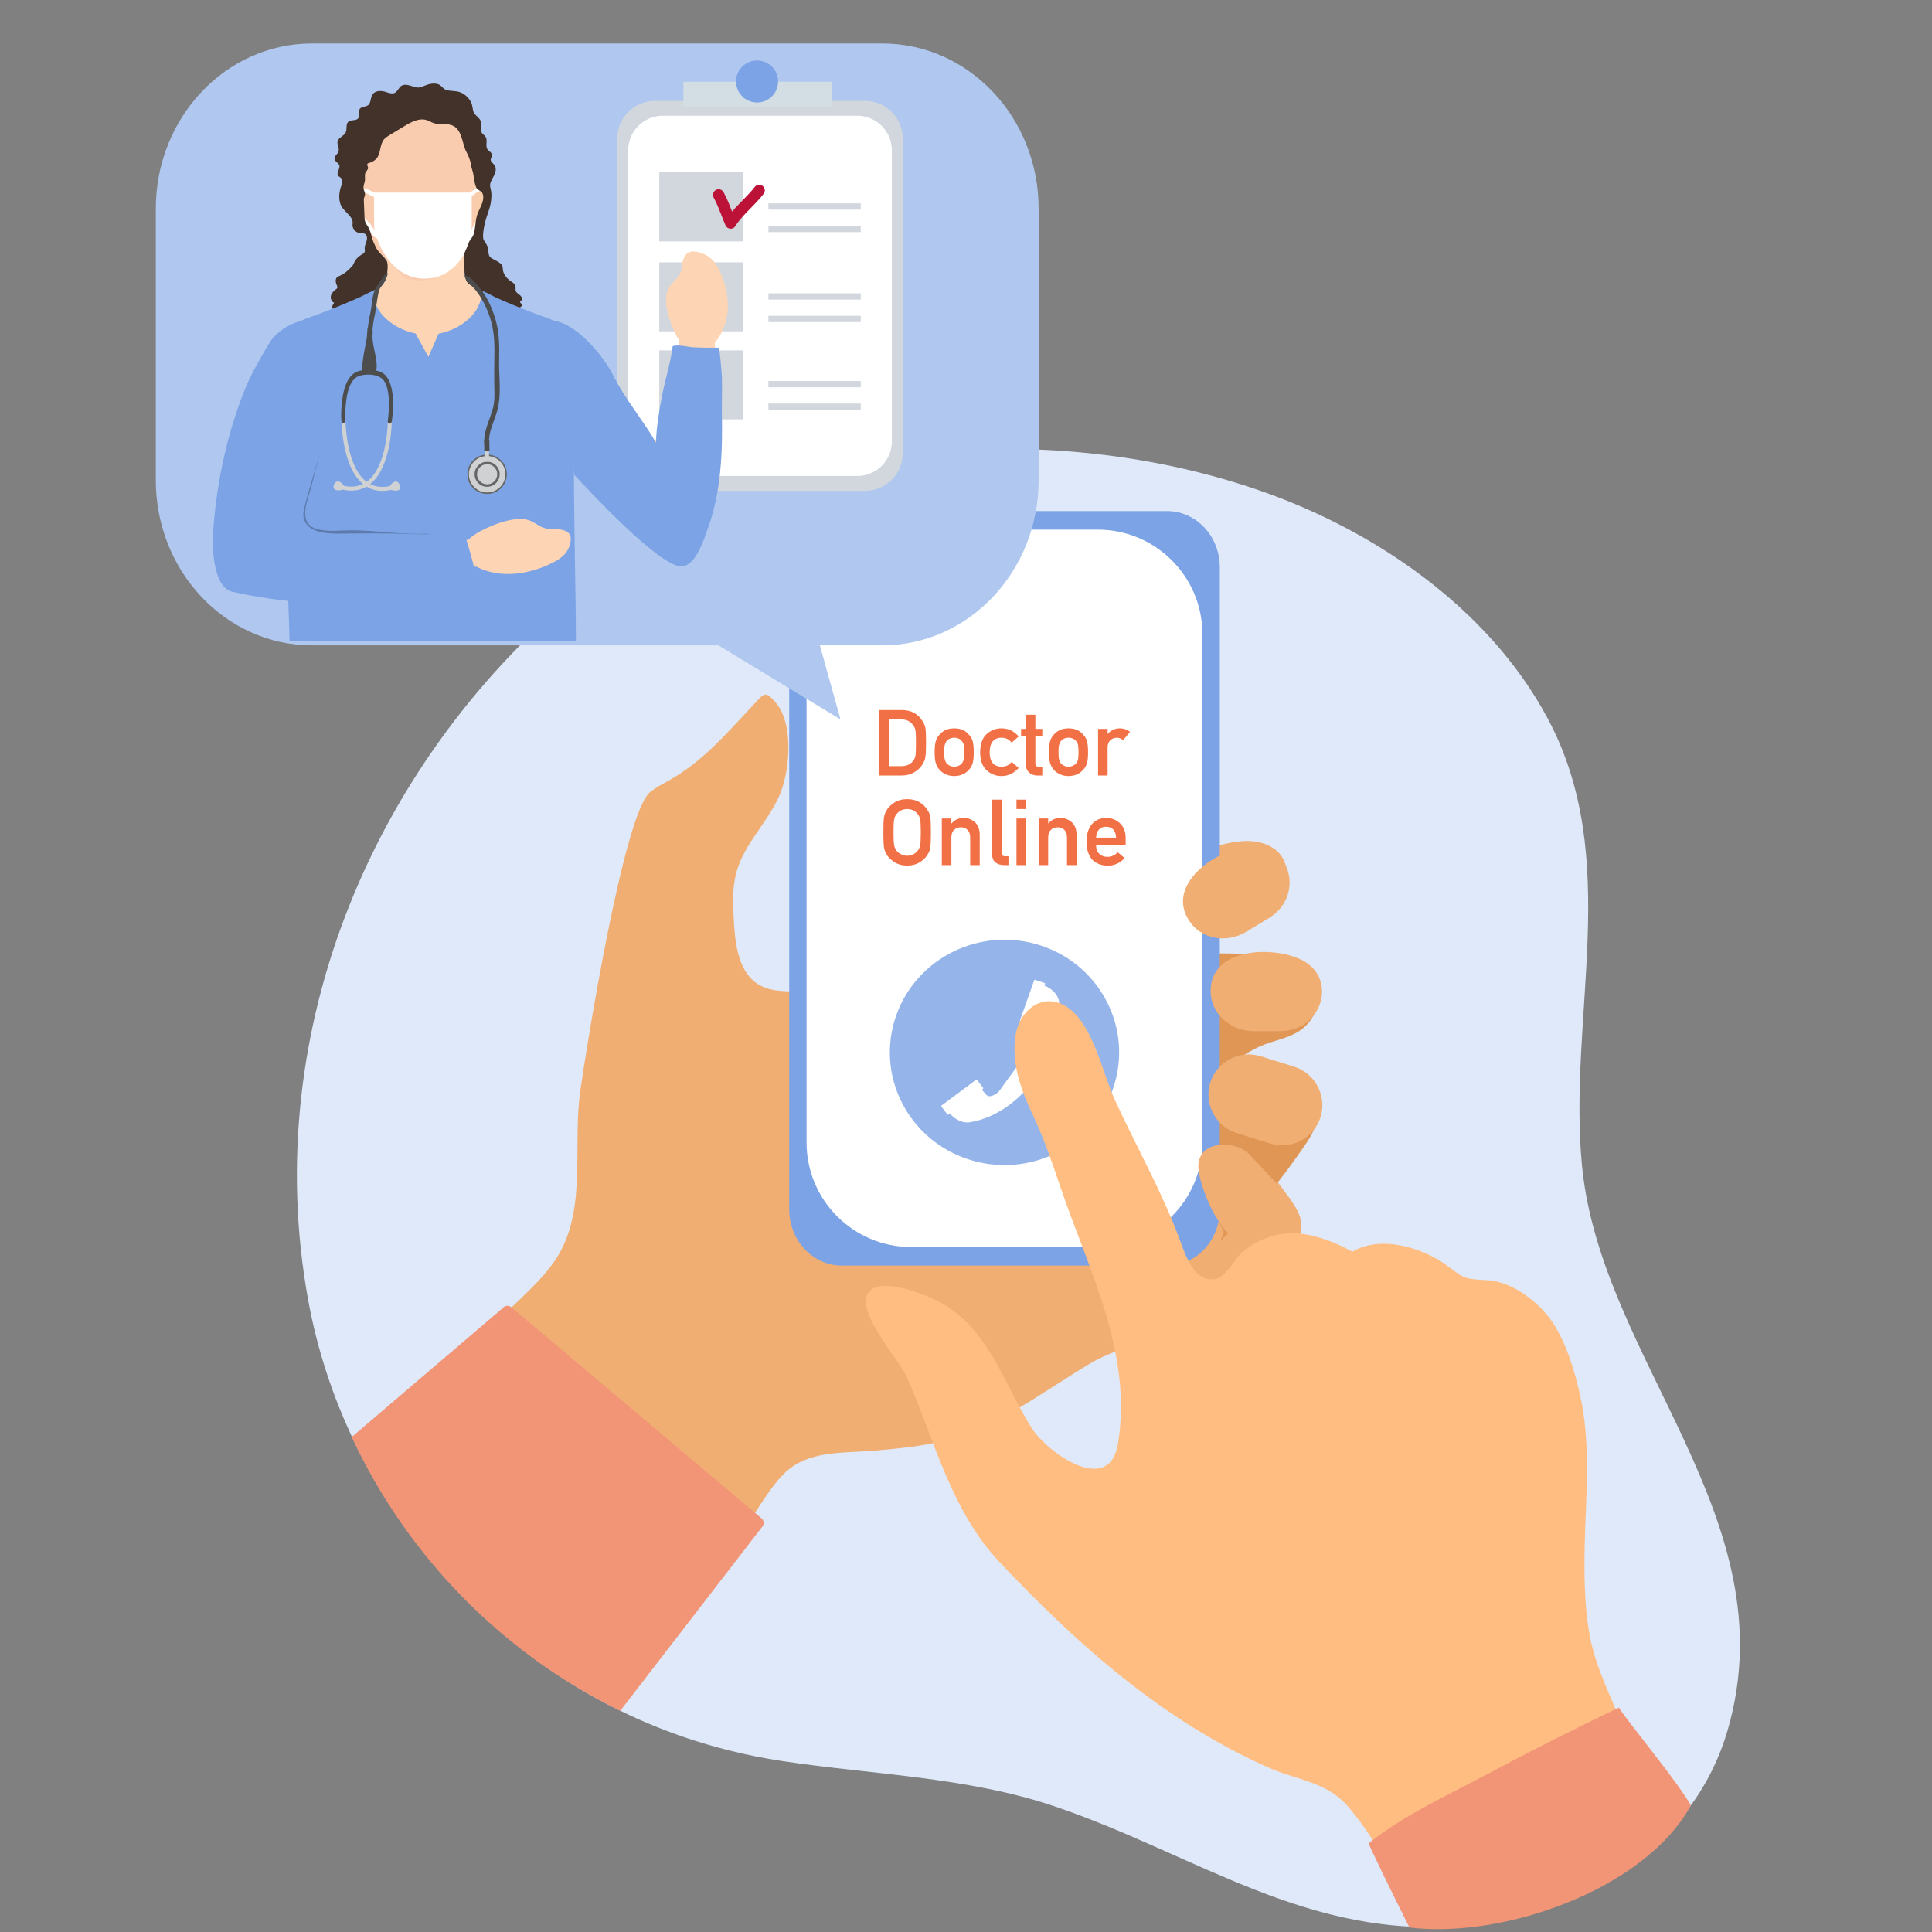 <?xml version="1.0" encoding="UTF-8"?><svg xmlns="http://www.w3.org/2000/svg" xmlns:xlink="http://www.w3.org/1999/xlink" width="375" zoomAndPan="magnify" viewBox="0 0 375 375" height="375" preserveAspectRatio="xMidYMid meet" version="1.0"><rect x="0" y="0" width="375" height="375" fill="#808080" stroke="none"/><defs><clipPath id="clip-0"><path d="M 57.508 87 L 337.715 87 L 337.715 374.207 L 57.508 374.207 Z M 57.508 87 " clip-rule="nonzero"/></clipPath><clipPath id="clip-1"><path d="M 265.488 331.434 L 328.328 331.434 L 328.328 374.441 L 265.488 374.441 Z M 265.488 331.434 " clip-rule="nonzero"/></clipPath><clipPath id="clip-2"><path d="M 30.234 8.441 L 202 8.441 L 202 126 L 30.234 126 Z M 30.234 8.441 " clip-rule="nonzero"/></clipPath></defs><g clip-path="url(#clip-0)"><path fill="rgb(87.45%, 91.37%, 97.649%)" d="M 132.43 337.055 C 95.156 324.168 66.895 291.105 59.824 252.387 C 50.227 199.832 72.742 146.738 113.902 113.52 C 149.004 85.188 202.348 80.777 244.086 95.066 C 266.445 102.719 288.793 117.766 300.398 139.438 C 314.98 166.676 304.281 197.137 307.059 226.203 C 310.684 264.125 347.207 294.691 335.363 335.73 C 328.848 358.301 307.402 371.32 284.93 373.656 C 254.355 376.84 232.227 359.961 204.844 350.664 C 187.812 344.879 169.41 344.48 151.754 341.809 C 145.086 340.801 138.625 339.195 132.43 337.055 " fill-opacity="1" fill-rule="nonzero"/></g><path fill="rgb(94.51%, 68.239%, 45.099%)" d="M 152.113 286.105 C 156.77 281.418 163.586 282.109 169.711 281.57 C 174.352 281.16 179.016 280.75 183.516 279.551 C 193.836 276.805 202.336 270.223 211.332 264.805 C 218.648 260.402 228.625 259.375 236.812 256.668 C 239.008 255.941 241.23 255.199 243.176 253.945 C 247.203 251.352 248.621 246.387 250.961 242.402 C 251.711 241.121 252.484 239.777 252.586 238.297 C 252.75 236 251.309 233.938 249.934 232.094 C 247.914 229.383 245.281 225.172 241.73 223.914 C 236.93 222.215 233.875 226.867 228.98 226.914 C 228.703 221.332 230.43 215.996 230.688 210.43 C 230.973 204.188 231.27 197.945 231.562 191.703 C 232.02 181.93 237.801 182.254 244.707 178.168 C 250.312 174.852 252.555 165.516 244.57 163.531 C 241.773 162.836 238.832 163.496 236.039 164.227 C 215.578 169.586 196.355 178.727 176.75 186.656 C 168.957 189.809 160.797 192.824 152.398 192.395 C 150.699 192.305 148.961 192.062 147.477 191.234 C 143.461 189.008 142.727 183.66 142.457 179.082 C 142.258 175.754 142.07 172.348 142.984 169.141 C 144.52 163.754 148.934 159.672 151.223 154.555 C 153.293 149.93 154.199 140.652 150.57 136.379 C 148.406 133.828 148.336 134.602 145.703 137.387 C 140.652 142.734 136.438 147.742 129.906 151.449 C 128.672 152.148 127.395 152.793 126.27 153.66 C 121.012 157.703 113.637 204.629 112.637 211.676 C 111.125 222.352 113.875 234.086 108.484 243.43 C 106.605 246.684 103.867 249.348 101.172 251.965 C 93.312 259.586 85.426 267.23 76.707 273.883 C 76.113 274.336 75.504 274.805 74.891 275.273 C 83.555 287.184 94.715 297.23 107.668 304.562 C 112.758 307.199 117.945 309.582 123.211 311.715 C 123.66 311.875 124.113 312.039 124.566 312.195 C 126.723 312.938 128.914 313.617 131.133 314.219 C 135.422 308.77 139.641 303.27 143.789 297.711 C 146.496 294.086 148.961 289.281 152.113 286.105 " fill-opacity="1" fill-rule="nonzero"/><path fill="rgb(87.839%, 58.82%, 33.33%)" d="M 242.523 235.316 C 246.586 231.809 249.719 227.375 252.805 222.988 C 253.793 221.582 254.797 220.145 255.285 218.504 C 255.773 216.855 255.66 214.938 254.57 213.609 C 253.066 211.777 250.352 211.66 247.98 211.691 C 246.426 211.715 244.871 211.734 243.316 211.758 C 242.445 211.77 241.551 211.785 240.75 212.133 C 239.773 212.559 239.074 213.422 238.41 214.254 C 235.672 217.688 232.934 221.121 230.199 224.555 C 228.219 227.043 226.203 229.582 225.117 232.566 C 224.027 235.551 224.004 239.109 225.852 241.695 C 231.188 249.168 238.473 238.812 242.523 235.316 " fill-opacity="1" fill-rule="nonzero"/><path fill="rgb(94.51%, 68.239%, 45.099%)" d="M 225.379 229.238 C 224.926 229.18 224.469 229.145 224.008 229.137 C 223.113 229.129 222.203 229.223 221.352 229.551 C 217.266 231.137 211.5 240.098 215.992 244.48 C 216.727 245.199 217.621 245.633 218.508 246.039 C 221.938 247.613 226.25 250.793 230.074 249.871 C 233.848 248.961 235.688 243.52 237.32 239.852 C 237.41 239.652 237.5 239.445 237.504 239.219 C 237.504 238.969 237.402 238.742 237.297 238.527 C 234.957 233.797 229.918 229.844 225.379 229.238 " fill-opacity="1" fill-rule="nonzero"/><path fill="rgb(94.899%, 58.04%, 46.269%)" d="M 147.789 294.688 L 99.215 253.715 C 98.719 253.316 97.988 253.395 97.59 253.891 L 68.273 278.922 C 78.957 301.918 97.367 320.867 120.391 332.062 L 147.969 296.312 C 148.367 295.816 148.289 295.086 147.789 294.688 " fill-opacity="1" fill-rule="nonzero"/><path fill="rgb(87.839%, 58.82%, 33.33%)" d="M 232.438 185.168 C 228.926 185.262 225.035 185.578 223.52 189.121 C 221.164 194.621 225.047 199.438 227.805 203.945 C 228.98 205.871 230.758 207.629 232.996 207.934 C 234.086 208.082 235.195 207.871 236.238 207.52 C 239.227 206.516 241.633 204.402 244.484 203.125 C 246.93 202.031 249.762 201.633 252.051 200.211 C 254.43 198.738 255.965 195.996 255.973 193.203 C 256.012 184.035 238.352 185.008 232.438 185.168 " fill-opacity="1" fill-rule="nonzero"/><path fill="rgb(48.239%, 63.919%, 89.799%)" d="M 226.551 245.652 C 232.18 245.652 236.762 240.758 236.762 234.746 L 236.762 110.102 C 236.762 104.09 232.18 99.199 226.551 99.199 L 163.395 99.199 C 157.762 99.199 153.184 104.09 153.184 110.102 L 153.184 234.746 C 153.184 240.758 157.762 245.652 163.395 245.652 L 226.551 245.652 " fill-opacity="1" fill-rule="nonzero"/><path fill="rgb(100%, 100%, 100%)" d="M 176.883 102.797 L 213.062 102.797 C 224.289 102.797 233.391 111.883 233.391 123.094 L 233.391 221.754 C 233.391 232.965 224.289 242.055 213.062 242.055 L 176.883 242.055 C 165.652 242.055 156.551 232.965 156.551 221.754 L 156.551 123.094 C 156.551 111.883 165.652 102.797 176.883 102.797 " fill-opacity="1" fill-rule="nonzero"/><path fill="rgb(58.429%, 70.979%, 91.759%)" d="M 216.367 210.277 C 212.992 221.891 200.68 228.617 188.863 225.301 C 177.047 221.984 170.203 209.879 173.578 198.266 C 176.953 186.652 189.266 179.926 201.082 183.242 C 212.895 186.555 219.738 198.66 216.367 210.277 " fill-opacity="1" fill-rule="nonzero"/><path fill="rgb(100%, 100%, 100%)" d="M 205.574 194.492 C 205.574 194.492 205.504 192.586 202.883 191.359 C 202.883 191.359 202.809 191.336 202.703 191.387 L 202.84 191.004 C 202.867 190.922 202.824 190.836 202.742 190.805 L 200.93 190.188 C 200.848 190.16 200.758 190.199 200.73 190.281 L 197.977 198.059 C 197.945 198.137 197.992 198.227 198.07 198.254 L 199.887 198.875 C 199.969 198.902 200.059 198.859 200.086 198.781 L 200.199 198.461 C 200.531 198.82 201.543 198.98 201.742 199.281 C 202.152 199.906 201.812 201.148 201.406 201.684 C 201.406 201.684 198.008 206.168 197.656 206.641 C 197.652 206.645 197.652 206.648 197.648 206.652 C 197.648 206.652 197.645 206.656 197.645 206.66 C 197.293 207.133 194 211.695 194 211.695 C 193.605 212.238 192.512 212.938 191.781 212.75 C 191.426 212.66 190.961 211.762 190.512 211.562 L 190.785 211.355 C 190.855 211.305 190.867 211.207 190.816 211.141 L 189.656 209.633 C 189.605 209.566 189.504 209.555 189.434 209.605 L 182.758 214.578 C 182.691 214.629 182.676 214.727 182.727 214.793 L 183.887 216.301 C 183.941 216.367 184.039 216.379 184.109 216.328 L 184.438 216.082 C 184.418 216.199 184.465 216.262 184.465 216.262 C 186.461 218.332 188.328 217.809 188.328 217.809 C 196.227 216.492 200.91 209.379 201.086 209.105 C 201.297 208.859 206.734 202.285 205.574 194.492 " fill-opacity="1" fill-rule="nonzero"/><path fill="rgb(94.899%, 43.919%, 27.449%)" d="M 173.426 161.562 C 173.426 162.812 173.473 163.66 173.566 164.102 C 173.648 164.543 173.816 164.898 174.07 165.172 C 174.277 165.434 174.551 165.645 174.887 165.809 C 175.219 166 175.613 166.098 176.074 166.098 C 176.543 166.098 176.949 166 177.289 165.809 C 177.617 165.645 177.875 165.434 178.07 165.172 C 178.324 164.898 178.5 164.543 178.594 164.102 C 178.684 163.66 178.727 162.812 178.727 161.562 C 178.727 160.316 178.684 159.465 178.594 159.012 C 178.5 158.582 178.324 158.227 178.07 157.957 C 177.875 157.695 177.617 157.477 177.289 157.301 C 176.949 157.133 176.543 157.043 176.074 157.031 C 175.613 157.043 175.219 157.133 174.887 157.301 C 174.551 157.477 174.277 157.695 174.07 157.957 C 173.816 158.227 173.648 158.582 173.566 159.012 C 173.473 159.465 173.426 160.316 173.426 161.562 Z M 171.457 161.562 C 171.457 160.09 171.5 159.102 171.59 158.602 C 171.684 158.102 171.828 157.695 172.023 157.387 C 172.336 156.801 172.84 156.277 173.531 155.82 C 174.211 155.355 175.059 155.117 176.074 155.105 C 177.105 155.117 177.961 155.355 178.648 155.82 C 179.328 156.277 179.816 156.801 180.121 157.387 C 180.34 157.695 180.488 158.102 180.57 158.602 C 180.648 159.102 180.688 160.09 180.688 161.562 C 180.688 163.016 180.648 164 180.57 164.512 C 180.488 165.023 180.34 165.434 180.121 165.738 C 179.816 166.328 179.328 166.844 178.648 167.289 C 177.961 167.754 177.105 168 176.074 168.023 C 175.059 168 174.211 167.754 173.531 167.289 C 172.84 166.844 172.336 166.328 172.023 165.738 C 171.93 165.547 171.844 165.363 171.766 165.191 C 171.695 165.012 171.637 164.785 171.59 164.512 C 171.5 164 171.457 163.016 171.457 161.562 " fill-opacity="1" fill-rule="nonzero"/><path fill="rgb(94.899%, 43.919%, 27.449%)" d="M 182.805 158.871 L 184.66 158.871 L 184.66 159.828 L 184.695 159.828 C 185.305 159.113 186.102 158.758 187.09 158.758 C 187.852 158.758 188.551 159.023 189.184 159.551 C 189.809 160.086 190.137 160.871 190.164 161.902 L 190.164 167.918 L 188.312 167.918 L 188.312 162.531 C 188.312 161.898 188.141 161.414 187.797 161.086 C 187.461 160.746 187.027 160.578 186.496 160.578 C 185.961 160.578 185.527 160.746 185.184 161.086 C 184.832 161.414 184.66 161.898 184.66 162.531 L 184.66 167.918 L 182.805 167.918 L 182.805 158.871 " fill-opacity="1" fill-rule="nonzero"/><path fill="rgb(94.899%, 43.919%, 27.449%)" d="M 192.559 155.211 L 194.414 155.211 L 194.414 165.582 C 194.414 165.996 194.645 166.203 195.105 166.203 L 195.742 166.203 L 195.742 167.918 L 194.918 167.918 C 194.246 167.918 193.688 167.754 193.25 167.422 C 192.789 167.086 192.559 166.52 192.559 165.723 L 192.559 155.211 " fill-opacity="1" fill-rule="nonzero"/><path fill="rgb(94.899%, 43.919%, 27.449%)" d="M 197.297 158.871 L 199.148 158.871 L 199.148 167.918 L 197.297 167.918 Z M 197.297 155.211 L 199.148 155.211 L 199.148 157.031 L 197.297 157.031 L 197.297 155.211 " fill-opacity="1" fill-rule="nonzero"/><path fill="rgb(94.899%, 43.919%, 27.449%)" d="M 201.598 158.871 L 203.449 158.871 L 203.449 159.828 L 203.484 159.828 C 204.094 159.113 204.891 158.758 205.879 158.758 C 206.641 158.758 207.34 159.023 207.973 159.551 C 208.598 160.086 208.926 160.871 208.957 161.902 L 208.957 167.918 L 207.102 167.918 L 207.102 162.531 C 207.102 161.898 206.93 161.414 206.59 161.086 C 206.25 160.746 205.816 160.578 205.285 160.578 C 204.754 160.578 204.316 160.746 203.973 161.086 C 203.625 161.414 203.449 161.898 203.449 162.531 L 203.449 167.918 L 201.598 167.918 L 201.598 158.871 " fill-opacity="1" fill-rule="nonzero"/><path fill="rgb(94.899%, 43.919%, 27.449%)" d="M 216.633 162.586 C 216.609 161.879 216.418 161.348 216.059 160.988 C 215.703 160.645 215.246 160.473 214.691 160.473 C 214.137 160.473 213.684 160.645 213.328 160.988 C 212.977 161.348 212.785 161.879 212.75 162.586 Z M 212.75 164.082 C 212.75 164.809 212.965 165.363 213.391 165.738 C 213.785 166.125 214.305 166.316 214.949 166.316 C 215.699 166.316 216.371 166.02 216.965 165.434 L 218.301 166.559 C 217.363 167.547 216.258 168.035 214.984 168.023 C 214.5 168.023 214.027 167.953 213.566 167.812 C 213.336 167.738 213.109 167.637 212.895 167.508 C 212.664 167.398 212.445 167.262 212.246 167.098 C 211.855 166.762 211.539 166.293 211.297 165.688 C 211.031 165.105 210.898 164.352 210.898 163.422 C 210.898 162.527 211.012 161.781 211.242 161.188 C 211.473 160.586 211.77 160.109 212.129 159.762 C 212.496 159.406 212.906 159.148 213.363 158.992 C 213.812 158.836 214.254 158.758 214.691 158.758 C 215.746 158.77 216.633 159.109 217.363 159.777 C 218.102 160.457 218.477 161.391 218.488 162.586 L 218.488 164.082 L 212.75 164.082 " fill-opacity="1" fill-rule="nonzero"/><path fill="rgb(94.899%, 43.919%, 27.449%)" d="M 172.555 148.711 L 174.898 148.711 C 175.996 148.711 176.793 148.34 177.289 147.602 C 177.508 147.328 177.648 146.984 177.707 146.566 C 177.762 146.152 177.789 145.379 177.789 144.246 C 177.789 143.141 177.762 142.352 177.707 141.875 C 177.637 141.398 177.469 141.012 177.203 140.715 C 176.66 139.977 175.891 139.621 174.898 139.645 L 172.555 139.645 Z M 170.594 137.82 L 175.117 137.82 C 176.867 137.832 178.18 138.547 179.055 139.969 C 179.367 140.441 179.566 140.941 179.648 141.465 C 179.715 141.988 179.746 142.891 179.746 144.176 C 179.746 145.543 179.695 146.496 179.598 147.035 C 179.547 147.309 179.477 147.555 179.383 147.77 C 179.281 147.977 179.16 148.195 179.02 148.422 C 178.641 149.02 178.113 149.516 177.441 149.902 C 176.773 150.32 175.953 150.531 174.984 150.531 L 170.594 150.531 L 170.594 137.82 " fill-opacity="1" fill-rule="nonzero"/><path fill="rgb(94.899%, 43.919%, 27.449%)" d="M 187.152 146.016 C 187.152 145.371 187.121 144.898 187.062 144.605 C 187.004 144.32 186.883 144.07 186.699 143.855 C 186.562 143.652 186.363 143.492 186.094 143.375 C 185.844 143.254 185.547 143.191 185.211 143.191 C 184.895 143.191 184.605 143.254 184.34 143.375 C 184.086 143.492 183.879 143.652 183.719 143.855 C 183.559 144.07 183.445 144.32 183.375 144.605 C 183.301 144.898 183.27 145.363 183.27 146 C 183.27 146.625 183.301 147.086 183.375 147.375 C 183.445 147.672 183.559 147.934 183.719 148.16 C 183.879 148.336 184.086 148.488 184.34 148.621 C 184.605 148.75 184.895 148.812 185.211 148.812 C 185.547 148.812 185.844 148.75 186.094 148.621 C 186.363 148.488 186.562 148.336 186.699 148.16 C 186.883 147.934 187.004 147.672 187.062 147.375 C 187.121 147.086 187.152 146.633 187.152 146.016 Z M 181.414 146 C 181.414 145.047 181.492 144.312 181.652 143.801 C 181.82 143.301 182.074 142.883 182.414 142.539 C 182.672 142.234 183.023 141.965 183.48 141.727 C 183.93 141.5 184.504 141.383 185.211 141.371 C 185.938 141.383 186.523 141.5 186.973 141.727 C 187.418 141.965 187.762 142.234 188.004 142.539 C 188.367 142.883 188.629 143.301 188.781 143.801 C 188.93 144.312 189.004 145.047 189.004 146 C 189.004 146.953 188.93 147.68 188.781 148.18 C 188.629 148.676 188.367 149.109 188.004 149.477 C 187.883 149.609 187.738 149.742 187.566 149.867 C 187.414 150.016 187.215 150.137 186.973 150.242 C 186.523 150.492 185.938 150.625 185.211 150.637 C 184.504 150.625 183.93 150.492 183.48 150.242 C 183.023 150.016 182.672 149.762 182.414 149.477 C 182.074 149.109 181.82 148.676 181.652 148.18 C 181.492 147.68 181.414 146.953 181.414 146 " fill-opacity="1" fill-rule="nonzero"/><path fill="rgb(94.899%, 43.919%, 27.449%)" d="M 197.723 149.066 C 197.32 149.52 196.848 149.891 196.301 150.176 C 195.758 150.469 195.129 150.625 194.414 150.637 C 193.324 150.637 192.371 150.273 191.551 149.547 C 190.699 148.82 190.262 147.645 190.238 146.016 C 190.262 144.371 190.699 143.18 191.551 142.441 C 192.371 141.715 193.324 141.359 194.414 141.371 C 195.129 141.383 195.758 141.527 196.301 141.805 C 196.848 142.09 197.32 142.473 197.723 142.949 L 196.355 144.141 C 195.887 143.531 195.266 143.215 194.484 143.191 C 192.91 143.168 192.113 144.109 192.09 146.016 C 192.113 147.91 192.91 148.844 194.484 148.812 C 195.266 148.805 195.887 148.488 196.355 147.871 L 197.723 149.066 " fill-opacity="1" fill-rule="nonzero"/><path fill="rgb(94.899%, 43.919%, 27.449%)" d="M 199.113 138.727 L 200.965 138.727 L 200.965 141.484 L 202.312 141.484 L 202.312 142.867 L 200.965 142.867 L 200.965 148.145 C 200.953 148.602 201.172 148.824 201.621 148.812 L 202.312 148.812 L 202.312 150.531 L 201.348 150.531 C 200.695 150.531 200.164 150.332 199.75 149.938 C 199.324 149.562 199.113 149.016 199.113 148.301 L 199.113 142.867 L 198.191 142.867 L 198.191 141.484 L 199.113 141.484 L 199.113 138.727 " fill-opacity="1" fill-rule="nonzero"/><path fill="rgb(94.899%, 43.919%, 27.449%)" d="M 209.336 146.016 C 209.336 145.371 209.309 144.898 209.25 144.605 C 209.191 144.32 209.066 144.07 208.883 143.855 C 208.75 143.652 208.547 143.492 208.281 143.375 C 208.027 143.254 207.73 143.191 207.395 143.191 C 207.082 143.191 206.793 143.254 206.527 143.375 C 206.273 143.492 206.066 143.652 205.906 143.855 C 205.746 144.07 205.629 144.32 205.559 144.605 C 205.488 144.898 205.453 145.363 205.453 146 C 205.453 146.625 205.488 147.086 205.559 147.375 C 205.629 147.672 205.746 147.934 205.906 148.16 C 206.066 148.336 206.273 148.488 206.527 148.621 C 206.793 148.75 207.082 148.812 207.395 148.812 C 207.73 148.812 208.027 148.75 208.281 148.621 C 208.547 148.488 208.75 148.336 208.883 148.16 C 209.066 147.934 209.191 147.672 209.25 147.375 C 209.309 147.086 209.336 146.633 209.336 146.016 Z M 203.602 146 C 203.602 145.047 203.68 144.312 203.84 143.801 C 204.004 143.301 204.258 142.883 204.602 142.539 C 204.855 142.234 205.211 141.965 205.664 141.727 C 206.117 141.5 206.691 141.383 207.395 141.371 C 208.121 141.383 208.711 141.5 209.16 141.727 C 209.602 141.965 209.945 142.234 210.188 142.539 C 210.555 142.883 210.816 143.301 210.969 143.801 C 211.117 144.312 211.191 145.047 211.191 146 C 211.191 146.953 211.117 147.68 210.969 148.18 C 210.816 148.676 210.555 149.109 210.188 149.477 C 210.07 149.609 209.926 149.742 209.754 149.867 C 209.602 150.016 209.402 150.137 209.16 150.242 C 208.711 150.492 208.121 150.625 207.395 150.637 C 206.691 150.625 206.117 150.492 205.664 150.242 C 205.211 150.016 204.855 149.762 204.602 149.477 C 204.258 149.109 204.004 148.676 203.84 148.18 C 203.68 147.68 203.602 146.953 203.602 146 " fill-opacity="1" fill-rule="nonzero"/><path fill="rgb(94.899%, 43.919%, 27.449%)" d="M 213.133 141.484 L 214.984 141.484 L 214.984 142.441 L 215.02 142.441 C 215.629 141.727 216.426 141.371 217.414 141.371 C 218.152 141.383 218.797 141.613 219.348 142.066 L 218 143.645 C 217.609 143.344 217.203 143.191 216.785 143.191 C 216.312 143.191 215.906 143.344 215.57 143.645 C 215.191 143.941 214.996 144.422 214.984 145.082 L 214.984 150.531 L 213.133 150.531 L 213.133 141.484 " fill-opacity="1" fill-rule="nonzero"/><path fill="rgb(94.51%, 68.239%, 45.099%)" d="M 240.039 219.926 L 246.512 221.949 C 250.617 223.234 255.031 220.93 256.316 216.832 C 257.602 212.734 255.293 208.328 251.191 207.043 L 244.715 205.02 C 240.609 203.734 236.199 206.039 234.91 210.137 C 233.625 214.238 235.934 218.641 240.039 219.926 " fill-opacity="1" fill-rule="nonzero"/><path fill="rgb(94.51%, 68.239%, 45.099%)" d="M 234.422 233.055 C 236.141 237.332 242.414 246.848 247.719 241.938 C 247.727 241.926 249.199 240.566 249.199 240.566 C 251.758 238.199 251.906 234.172 249.535 231.617 C 249.535 231.617 242.574 224.121 242.574 224.121 C 240.094 221.449 233.57 221.184 232.684 225.453 C 232.266 227.461 233.465 230.68 234.422 233.055 " fill-opacity="1" fill-rule="nonzero"/><path fill="rgb(94.51%, 68.239%, 45.099%)" d="M 243.359 200.145 C 243.359 200.145 248.469 200.145 248.477 200.145 C 256.895 200.145 259.93 189.262 251.992 186.012 C 245.891 183.512 234.988 184.418 234.988 192.246 L 234.988 192.426 C 234.988 196.672 238.754 200.145 243.359 200.145 " fill-opacity="1" fill-rule="nonzero"/><path fill="rgb(94.51%, 68.239%, 45.099%)" d="M 241.906 180.852 C 241.906 180.852 246.277 178.207 246.281 178.203 C 253.48 173.844 250.422 162.969 241.945 164.297 C 235.43 165.32 226.578 171.738 230.645 178.434 L 230.738 178.586 C 232.945 182.215 237.973 183.234 241.906 180.852 " fill-opacity="1" fill-rule="nonzero"/><path fill="rgb(100%, 74.12%, 50.98%)" d="M 314.773 354.691 C 315.453 350.723 316.043 347.293 316.328 345.637 C 317.047 341.469 315.727 336.828 314.078 332.895 C 311.785 327.406 309.359 322.48 308.406 316.555 C 307.543 311.188 307.473 305.605 307.586 300.141 C 307.793 290.188 308.871 280.07 306.602 270.375 C 305.504 265.695 304.023 260.762 301.379 256.707 C 298.984 253.035 293.711 248.785 288.828 248.496 C 284.66 248.254 284.34 248.332 281.238 245.922 C 276.754 242.438 268.293 239.523 262.504 242.945 C 255.625 239.27 248.281 237.23 241.254 242.953 C 239.801 244.137 238.168 247.492 236.391 248.09 C 231.996 249.559 230.105 243.652 229.059 240.805 C 225.57 231.316 220.52 222.504 216.363 213.422 C 213.883 208.016 212.02 198.039 206.492 195.098 C 201.926 192.668 197.863 196.461 197.152 200.738 C 196.203 206.414 198.234 211.699 200.578 216.656 C 202.711 221.16 204.293 225.895 205.895 230.609 C 211.312 246.543 219.84 262.52 217.016 280.125 C 215.324 290.691 203.203 281.766 200.383 277.387 C 195.047 269.082 192.301 258.75 183.297 253.238 C 180.805 251.715 170.91 247.406 168.504 250.965 C 168.504 250.969 168.504 250.969 168.504 250.969 C 166.023 254.648 174.609 264.02 176.09 267.418 C 181.547 279.934 184.578 293.223 194.102 303.301 C 209.164 319.242 225.586 333.902 246.188 343.078 C 251.867 345.609 257.301 345.727 261.566 350.562 C 265.172 354.652 267.941 359.699 271.156 364.199 C 272.508 364.363 273.879 364.496 275.277 364.586 C 290.41 365.574 304.184 362.043 314.773 354.691 " fill-opacity="1" fill-rule="nonzero"/><g clip-path="url(#clip-1)"><path fill="rgb(94.899%, 58.04%, 46.269%)" d="M 328.188 350.445 C 325.594 345.742 316.277 334.664 314.227 331.449 C 305.695 335.523 297.258 339.785 288.914 344.234 C 280.879 348.52 272.789 352.156 265.652 357.781 C 265.953 358.691 269.766 366.559 273.566 374.129 C 291.789 376.363 319.238 366.77 328.188 350.445 " fill-opacity="1" fill-rule="nonzero"/></g><path fill="rgb(69.019%, 78.429%, 93.729%)" d="M 130.742 119.98 L 157.664 119.98 L 163.145 139.645 Z M 130.742 119.98 " fill-opacity="1" fill-rule="nonzero"/><g clip-path="url(#clip-2)"><path fill="rgb(69.019%, 78.429%, 93.729%)" d="M 171.277 8.441 L 60.559 8.441 C 43.816 8.441 30.242 22.797 30.242 40.508 L 30.242 93.195 C 30.242 110.906 43.816 125.262 60.559 125.262 L 171.277 125.262 C 188.023 125.262 201.598 110.906 201.598 93.195 L 201.598 40.508 C 201.598 22.797 188.023 8.441 171.277 8.441 " fill-opacity="1" fill-rule="nonzero"/></g><path fill="rgb(82.349%, 83.919%, 86.67%)" d="M 175.219 26.863 C 175.219 22.848 171.957 19.586 167.93 19.586 L 127.109 19.586 C 123.082 19.586 119.82 22.848 119.82 26.863 L 119.82 87.996 C 119.82 92.012 123.082 95.27 127.109 95.27 L 167.93 95.27 C 171.957 95.27 175.219 92.012 175.219 87.996 L 175.219 26.863 " fill-opacity="1" fill-rule="nonzero"/><path fill="rgb(100%, 100%, 100%)" d="M 173.113 29.188 C 173.113 25.473 170.098 22.465 166.379 22.465 L 128.66 22.465 C 124.941 22.465 121.926 25.473 121.926 29.188 L 121.926 85.672 C 121.926 89.383 124.941 92.395 128.66 92.395 L 166.379 92.395 C 170.098 92.395 173.113 89.383 173.113 85.672 L 173.113 29.188 " fill-opacity="1" fill-rule="nonzero"/><path fill="rgb(82.349%, 83.919%, 86.67%)" d="M 144.293 33.457 L 127.965 33.457 L 127.965 46.852 L 144.293 46.852 L 144.293 33.457 " fill-opacity="1" fill-rule="nonzero"/><path fill="rgb(73.729%, 7.059%, 21.57%)" d="M 141.82 44.395 C 141.793 44.395 141.77 44.395 141.746 44.391 C 141.336 44.363 140.977 44.109 140.816 43.734 C 140.531 43.078 140.281 42.426 140.035 41.797 C 139.574 40.605 139.137 39.484 138.52 38.344 C 138.234 37.812 138.43 37.152 138.965 36.863 C 139.496 36.578 140.156 36.777 140.445 37.305 C 141.125 38.566 141.609 39.809 142.074 41.004 C 142.082 41.023 142.09 41.047 142.098 41.066 C 142.738 40.301 143.445 39.586 144.137 38.883 C 144.996 38.004 145.809 37.18 146.484 36.293 C 146.852 35.812 147.535 35.719 148.016 36.082 C 148.5 36.445 148.59 37.133 148.227 37.613 C 147.465 38.609 146.566 39.523 145.695 40.41 C 144.562 41.566 143.492 42.652 142.754 43.867 C 142.555 44.195 142.199 44.395 141.82 44.395 " fill-opacity="1" fill-rule="nonzero"/><path fill="rgb(82.349%, 83.919%, 86.67%)" d="M 144.293 50.922 L 127.965 50.922 L 127.965 64.312 L 144.293 64.312 L 144.293 50.922 " fill-opacity="1" fill-rule="nonzero"/><path fill="rgb(82.349%, 83.919%, 86.67%)" d="M 144.293 68.008 L 127.965 68.008 L 127.965 81.398 L 144.293 81.398 L 144.293 68.008 " fill-opacity="1" fill-rule="nonzero"/><path fill="rgb(82.349%, 83.919%, 86.67%)" d="M 167.074 40.684 L 149.148 40.684 L 149.148 39.473 L 167.074 39.473 L 167.074 40.684 " fill-opacity="1" fill-rule="nonzero"/><path fill="rgb(82.349%, 83.919%, 86.67%)" d="M 167.074 45.047 L 149.148 45.047 L 149.148 43.84 L 167.074 43.84 L 167.074 45.047 " fill-opacity="1" fill-rule="nonzero"/><path fill="rgb(82.349%, 83.919%, 86.67%)" d="M 167.074 58.148 L 149.148 58.148 L 149.148 56.938 L 167.074 56.938 L 167.074 58.148 " fill-opacity="1" fill-rule="nonzero"/><path fill="rgb(82.349%, 83.919%, 86.67%)" d="M 167.074 62.512 L 149.148 62.512 L 149.148 61.301 L 167.074 61.301 L 167.074 62.512 " fill-opacity="1" fill-rule="nonzero"/><path fill="rgb(82.349%, 83.919%, 86.67%)" d="M 167.074 75.172 L 149.148 75.172 L 149.148 73.961 L 167.074 73.961 L 167.074 75.172 " fill-opacity="1" fill-rule="nonzero"/><path fill="rgb(82.349%, 83.919%, 86.67%)" d="M 167.074 79.535 L 149.148 79.535 L 149.148 78.328 L 167.074 78.328 L 167.074 79.535 " fill-opacity="1" fill-rule="nonzero"/><path fill="rgb(82.349%, 86.67%, 89.409%)" d="M 161.516 15.867 L 132.648 15.867 L 132.648 20.848 L 161.516 20.848 L 161.516 15.867 " fill-opacity="1" fill-rule="nonzero"/><path fill="rgb(48.239%, 63.919%, 89.799%)" d="M 151.027 15.816 C 151.027 13.566 149.199 11.742 146.941 11.742 C 144.691 11.742 142.863 13.566 142.863 15.816 C 142.863 18.066 144.691 19.895 146.941 19.895 C 149.199 19.895 151.027 18.066 151.027 15.816 " fill-opacity="1" fill-rule="nonzero"/><path fill="rgb(99.219%, 83.53%, 70.589%)" d="M 75.102 50.367 C 75.117 48.965 75.418 47.512 76.289 46.414 C 76.715 45.871 77.266 45.441 77.852 45.074 C 79.215 44.227 80.723 43.797 82.312 43.793 C 84.012 43.793 85.707 43.551 87.375 44.051 C 88.41 44.363 89.43 44.996 89.82 46 C 90.074 46.645 90.035 47.359 90.012 48.047 C 89.961 49.586 89.988 51.129 90.098 52.668 C 90.137 53.207 90.188 53.762 90.441 54.238 C 90.746 54.812 91.301 55.207 91.844 55.559 C 92.957 56.281 94.125 56.914 95.332 57.461 C 95.895 57.715 96.5 57.984 96.805 58.516 C 96.953 58.773 97.016 59.074 97.062 59.367 C 97.273 60.723 97.277 62.191 96.848 63.5 C 96 66.062 94.734 68.484 93.109 70.641 C 92.391 71.594 91.594 72.504 90.617 73.195 C 88.105 74.977 84.684 75.062 81.746 74.125 C 78.809 73.188 76.254 71.348 73.809 69.473 C 72.762 68.672 71.699 67.828 71.043 66.684 C 70.465 65.676 70.246 64.512 70.098 63.363 C 69.77 60.84 69.992 58.23 72.363 56.828 C 73.387 56.223 74.348 55.488 74.801 54.344 C 75.301 53.086 75.082 51.68 75.102 50.367 " fill-opacity="1" fill-rule="nonzero"/><path fill="rgb(98.039%, 80.389%, 66.669%)" d="M 94.344 35.793 C 94.324 35.199 94.285 34.547 93.879 34.113 C 93.438 33.641 92.723 33.586 92.074 33.559 C 91.98 33.559 91.879 33.555 91.793 33.59 C 91.676 33.641 91.598 33.754 91.531 33.863 C 90.832 35.031 90.664 36.441 90.648 37.805 C 90.629 39.156 90.383 40.832 90.637 42.156 C 90.809 43.043 91.609 43.699 92.559 43.57 C 93.762 43.406 94.07 41.207 94.219 40.191 C 94.434 38.738 94.391 37.258 94.344 35.793 " fill-opacity="1" fill-rule="nonzero"/><path fill="rgb(98.039%, 80.389%, 66.669%)" d="M 72.031 34.633 C 71.859 34.066 71.656 33.445 71.152 33.129 C 70.609 32.785 69.898 32.91 69.27 33.047 C 69.176 33.066 69.078 33.09 69.004 33.148 C 68.902 33.227 68.855 33.355 68.82 33.477 C 68.438 34.785 68.633 36.191 68.961 37.512 C 69.289 38.828 69.469 40.508 70.055 41.727 C 70.445 42.543 71.387 42.973 72.273 42.613 C 73.395 42.148 73.133 39.945 73.023 38.918 C 72.863 37.457 72.445 36.039 72.031 34.633 " fill-opacity="1" fill-rule="nonzero"/><path fill="rgb(98.039%, 79.999%, 68.629%)" d="M 89.855 25.141 C 89.551 24.414 89.195 23.672 88.57 23.191 C 88.117 22.848 87.566 22.664 87.02 22.508 C 85.922 22.184 84.805 21.914 83.676 21.703 C 82.312 21.449 80.688 21.445 79.312 21.703 C 78.188 21.914 77.07 22.184 75.973 22.508 C 75.426 22.664 74.871 22.848 74.422 23.191 C 73.797 23.672 73.441 24.414 73.137 25.141 C 70.855 30.629 70.41 36.723 70.859 42.648 C 70.941 43.738 71.055 44.836 71.43 45.863 C 72.445 48.668 75.141 50.43 77.211 52.578 C 77.836 53.23 78.465 53.961 79.34 54.203 C 80.516 54.52 82.406 54.539 83.652 54.203 C 84.523 53.961 85.152 53.23 85.781 52.578 C 87.848 50.43 90.547 48.668 91.562 45.863 C 91.938 44.836 92.051 43.738 92.133 42.648 C 92.582 36.723 92.137 30.629 89.855 25.141 " fill-opacity="1" fill-rule="nonzero"/><path fill="rgb(100%, 100%, 100%)" d="M 91.164 46.504 C 90.559 47.016 89.945 46.684 90.523 45.965 C 90.855 45.559 91.199 45.168 91.461 44.715 C 91.738 44.23 91.93 43.59 92.316 43.184 C 92.52 42.883 92.734 42.594 92.941 42.312 C 93.316 41.812 93.668 41.34 93.945 40.812 C 94.418 39.914 94.535 38.996 94.266 38.305 C 94.082 37.832 93.453 37.141 93.227 37.094 C 92.926 37.035 92.469 37.395 92.098 37.68 C 91.906 37.828 91.723 37.969 91.547 38.07 C 91.371 38.172 91.148 38.105 91.051 37.918 C 90.953 37.734 91.016 37.5 91.195 37.398 C 91.324 37.324 91.488 37.199 91.66 37.066 C 92.145 36.691 92.746 36.223 93.359 36.34 C 95.453 36.746 95.07 39.852 94.176 41.074 C 94.035 41.266 93.879 41.445 93.742 41.648 C 92.754 43.121 92.617 45.273 91.168 46.504 C 91.168 46.504 91.168 46.504 91.164 46.504 " fill-opacity="1" fill-rule="nonzero"/><path fill="rgb(100%, 100%, 100%)" d="M 72.996 46.195 C 73.797 46.684 74.605 46.367 73.84 45.688 C 73.402 45.301 72.949 44.93 72.605 44.5 C 72.238 44.039 71.988 43.43 71.473 43.043 C 71.207 42.762 70.922 42.488 70.648 42.219 C 70.156 41.746 69.691 41.297 69.328 40.801 C 68.703 39.945 68.547 39.074 68.902 38.418 C 69.145 37.973 69.973 37.312 70.273 37.27 C 70.668 37.219 71.273 37.555 71.762 37.824 C 72.016 37.965 72.258 38.102 72.488 38.195 C 72.723 38.293 73.016 38.227 73.145 38.051 C 73.273 37.875 73.188 37.656 72.953 37.559 C 72.785 37.488 72.566 37.371 72.34 37.242 C 71.703 36.887 70.906 36.445 70.098 36.559 C 69.219 36.68 68.234 37.727 68.008 38.145 C 67.539 39.004 67.711 40.102 68.477 41.148 C 68.879 41.695 69.391 42.188 69.883 42.668 C 70.148 42.926 70.43 43.191 70.68 43.461 C 71.305 44.129 71.969 45.578 72.992 46.195 C 72.992 46.195 72.992 46.195 72.996 46.195 " fill-opacity="1" fill-rule="nonzero"/><path fill="rgb(100%, 100%, 100%)" d="M 82.461 54.082 C 75.762 54.082 73.035 46.926 72.609 43.992 L 72.609 37.379 L 91.562 37.379 L 91.562 43.992 C 91.34 49.113 87.875 54.082 82.461 54.082 " fill-opacity="1" fill-rule="nonzero"/><path fill="rgb(26.27%, 19.609%, 16.469%)" d="M 64.43 59.859 C 64.395 59.789 64.41 59.711 64.434 59.633 C 64.52 59.32 64.668 59.023 64.867 58.762 C 64.348 58.582 64.102 57.934 64.234 57.402 C 64.363 56.867 64.777 56.445 65.234 56.137 C 65.32 56.078 65.418 56.012 65.461 55.918 C 65.523 55.789 65.477 55.637 65.43 55.504 C 65.324 55.223 65.203 54.941 65.168 54.645 C 65.133 54.348 65.199 54.016 65.418 53.812 C 65.562 53.68 65.754 53.613 65.934 53.539 C 66.879 53.152 67.73 52.348 68.395 51.605 C 68.543 51.445 68.617 51.227 68.707 51.027 C 69 50.367 69.508 49.809 70.137 49.453 C 70.379 49.316 70.656 49.191 70.766 48.934 C 70.879 48.672 70.773 48.371 70.785 48.082 C 70.812 47.387 71.305 46.848 71.23 46.105 C 71.152 45.32 70.656 45.254 69.938 45.242 C 69.043 45.23 68.273 44.305 68.434 43.426 C 68.688 42.004 66.566 41.02 66.09 39.652 C 65.664 38.445 65.848 37.078 66.285 35.953 C 66.477 35.461 66.523 34.82 66.117 34.48 C 65.973 34.355 65.781 34.285 65.656 34.141 C 65.195 33.59 66.078 32.77 65.855 32.086 C 65.695 31.586 65.004 31.371 64.93 30.852 C 64.852 30.297 65.531 29.941 65.711 29.41 C 65.926 28.77 65.363 28.078 65.527 27.426 C 65.719 26.664 66.754 26.422 67.098 25.711 C 67.418 25.043 67.062 24.082 67.633 23.605 C 68.156 23.168 69.105 23.508 69.523 22.973 C 69.914 22.477 69.469 21.664 69.832 21.145 C 70.172 20.656 70.961 20.781 71.438 20.418 C 72.027 19.973 71.879 19.031 72.262 18.395 C 72.73 17.613 73.852 17.531 74.727 17.797 C 75.367 17.992 76.078 18.316 76.668 18 C 77.195 17.715 77.379 17.027 77.867 16.688 C 78.363 16.344 79.039 16.434 79.617 16.613 C 80.195 16.793 80.781 17.047 81.383 16.977 C 81.777 16.93 82.141 16.746 82.512 16.598 C 83.273 16.281 84.125 16.102 84.926 16.301 C 85.668 16.488 85.91 17.191 86.539 17.426 C 87.52 17.789 88.617 17.516 89.637 18.047 C 90.598 18.543 91.391 19.41 91.645 20.457 C 91.785 21.043 91.777 21.707 92.176 22.16 C 92.598 22.645 93.074 22.902 93.324 23.531 C 93.613 24.258 93.141 25.152 93.543 25.805 C 93.703 26.059 93.988 26.211 94.176 26.445 C 94.844 27.293 93.949 28.484 94.836 29.219 C 95.156 29.484 95.566 29.781 95.516 30.195 C 95.484 30.445 95.281 30.648 95.246 30.898 C 95.184 31.375 95.723 31.68 95.992 32.078 C 96.328 32.562 96.25 33.227 96.027 33.773 C 95.801 34.32 95.449 34.805 95.242 35.355 C 94.961 36.109 95.27 36.586 95.355 37.297 C 95.43 37.934 95.355 38.832 95.242 39.465 C 95.023 40.664 94.496 41.82 94.188 43 C 93.996 43.742 93.863 44.477 93.789 45.234 C 93.625 46.859 94.062 46.562 94.633 47.852 C 95.02 48.734 94.469 49.547 95.488 50.164 C 96.02 50.48 97.191 50.957 97.477 51.551 C 97.594 51.805 97.582 52.094 97.609 52.371 C 97.691 53.125 98.258 53.895 98.828 54.363 C 99.328 54.773 99.996 54.957 100.07 55.711 C 100.094 55.969 100.039 56.234 100.117 56.477 C 100.246 56.859 100.648 57.055 100.953 57.312 C 101.258 57.57 101.477 58.074 101.18 58.344 C 101.098 58.418 100.973 58.473 100.953 58.586 C 100.926 58.734 101.094 58.832 101.188 58.949 C 101.527 59.359 101.027 59.684 100.668 59.73 C 100.277 59.781 99.629 59.352 99.273 59.203 C 97.527 58.48 95.793 57.723 94.086 56.91 C 93.371 56.566 92.738 56.152 92.055 55.777 C 91.426 55.43 90.727 55.07 90.461 54.352 C 90.02 53.168 90.207 51.992 90.109 50.781 C 90.062 50.25 90.02 49.703 90.152 49.188 C 90.23 48.895 90.359 48.617 90.492 48.34 C 90.781 47.727 90.926 47.012 91.363 46.473 C 91.879 45.84 92.008 45.414 92.141 44.57 C 92.336 43.328 92.344 42.23 92.871 41.047 C 93.332 40.02 94.156 38.648 93.645 37.516 C 93.395 36.969 92.641 36.941 92.41 36.336 C 92.125 35.59 92.008 34.801 91.906 34.012 C 91.809 33.27 91.5 32.652 91.402 31.914 C 91.277 30.93 90.773 29.965 90.328 29.074 C 89.668 27.398 89.559 25.195 87.938 24.406 C 86.801 23.855 85.406 24.305 84.207 23.906 C 83.746 23.75 83.332 23.477 82.867 23.324 C 81.383 22.832 79.816 23.68 78.477 24.488 C 77.516 25.074 76.555 25.66 75.59 26.242 C 75.207 26.477 74.816 26.715 74.527 27.059 C 73.625 28.148 73.98 29.973 72.934 30.926 C 72.625 31.207 72.215 31.445 71.82 31.574 C 71.535 31.668 71.207 31.664 71.297 32.086 C 71.324 32.227 71.422 32.352 71.445 32.492 C 71.48 32.688 71.387 32.879 71.273 33.039 C 71.16 33.195 71.016 33.34 70.938 33.516 C 70.766 33.891 70.844 34.344 70.855 34.738 C 70.875 35.461 70.41 36.035 70.602 36.746 C 70.68 37.043 70.805 37.332 70.844 37.637 C 70.898 38.059 70.598 38.328 70.617 38.77 C 70.652 39.668 70.691 40.57 70.727 41.473 C 70.746 42.004 70.727 42.633 70.914 43.137 C 71.066 43.531 71.383 43.855 71.57 44.246 C 71.852 44.832 72.043 45.461 72.195 46.094 C 72.34 46.723 72.672 47.367 72.938 47.957 C 73.242 48.641 73.926 49.355 74.484 49.855 C 74.656 50.016 74.73 50.254 74.898 50.418 C 75.375 50.887 75.238 52.039 75.191 52.652 C 75.129 53.461 74.914 54.254 74.453 54.93 C 74.156 55.363 73.75 55.711 73.324 56.023 C 70.816 57.902 67.75 58.75 64.895 59.91 C 64.734 59.977 64.504 60.016 64.43 59.859 " fill-opacity="1" fill-rule="nonzero"/><path fill="rgb(48.239%, 63.919%, 89.799%)" d="M 111.402 85.457 C 111.488 72.645 111.816 70.82 111.441 68.852 C 110.633 64.629 109.852 62.996 106.215 61.719 C 104.055 60.961 101.914 60.141 99.797 59.266 C 98.719 58.824 97.648 58.363 96.582 57.895 C 95.594 57.461 94.711 56.875 93.691 56.5 C 93.586 57.461 93.227 58.609 92.824 59.473 C 91.957 61.324 90.199 62.734 88.492 63.617 C 87.551 64.105 86.324 64.539 85.121 64.781 L 83.152 69.273 L 80.672 64.746 C 79.52 64.496 78.363 64.082 77.465 63.617 C 75.758 62.734 74 61.324 73.133 59.473 C 72.727 58.609 73.43 56.984 73.324 56.023 C 72.301 56.398 70.359 57.461 69.375 57.895 C 68.309 58.363 67.234 58.824 66.16 59.266 C 64.039 60.141 61.902 60.961 59.742 61.719 C 56.105 62.996 56 64.574 55.555 68.852 C 54.418 79.699 56.254 123.027 56.195 124.434 L 111.785 124.434 C 111.785 115.598 111.309 98.73 111.402 85.457 " fill-opacity="1" fill-rule="nonzero"/><path fill="rgb(81.18%, 81.96%, 82.349%)" d="M 77.578 94.109 C 77.426 93.715 77.102 93.383 76.75 93.457 C 76.305 93.555 75.871 93.934 75.68 94.344 C 73.863 94.734 72.297 94.43 71.027 93.422 C 69.02 91.832 68.051 88.754 67.594 86.453 C 67.09 83.922 67.074 81.746 67.074 81.723 C 67.074 81.512 66.902 81.34 66.691 81.34 C 66.477 81.34 66.305 81.512 66.305 81.727 C 66.305 81.816 66.316 83.988 66.832 86.59 C 67.141 88.125 67.559 89.488 68.078 90.645 C 68.738 92.113 69.57 93.25 70.547 94.027 C 71.398 94.699 72.359 95.105 73.418 95.234 C 74.207 95.332 75.051 95.281 75.945 95.078 C 76.113 95.156 76.32 95.199 76.484 95.219 C 76.789 95.25 77.219 95.258 77.477 95.059 C 77.719 94.875 77.719 94.469 77.578 94.109 " fill-opacity="1" fill-rule="nonzero"/><path fill="rgb(81.18%, 81.96%, 82.349%)" d="M 76.047 81.625 C 76.047 81.414 75.871 81.238 75.66 81.242 C 75.445 81.242 75.273 81.414 75.273 81.629 C 75.273 81.648 75.273 83.824 74.785 86.359 C 74.34 88.664 73.391 91.746 71.391 93.348 C 70.125 94.359 68.562 94.68 66.742 94.297 C 66.703 94.289 66.535 93.965 66.488 93.914 C 66.391 93.805 66.277 93.711 66.148 93.633 C 65.918 93.496 65.652 93.43 65.383 93.48 C 64.922 93.578 64.574 94.422 64.828 94.832 C 65.039 95.172 65.594 95.215 65.941 95.176 C 66.109 95.156 66.312 95.113 66.48 95.031 C 67.379 95.23 68.223 95.277 69.008 95.176 C 70.07 95.035 71.027 94.629 71.875 93.949 C 72.848 93.168 73.672 92.027 74.324 90.555 C 74.836 89.395 75.246 88.027 75.543 86.492 C 76.047 83.887 76.047 81.715 76.047 81.625 " fill-opacity="1" fill-rule="nonzero"/><path fill="rgb(30.199%, 30.199%, 30.199%)" d="M 76.293 78.492 C 76.297 77.426 76.215 76.469 76.059 75.645 C 75.852 74.578 75.516 73.734 75.047 73.125 C 74.711 72.688 74.309 72.371 73.844 72.18 C 72.574 71.664 70.441 71.578 69.129 72.215 C 68.301 72.617 67.641 73.414 67.164 74.578 C 66.824 75.41 66.578 76.418 66.418 77.645 C 66.238 79 66.188 80.355 66.262 81.672 C 66.273 81.898 66.418 82.074 66.598 82.094 C 66.625 82.098 66.652 82.098 66.684 82.094 C 66.902 82.062 67.066 81.824 67.055 81.559 C 66.984 80.316 67.035 79.035 67.203 77.75 C 67.535 75.219 68.273 73.652 69.398 73.105 C 70.719 72.461 73.473 72.523 74.453 73.797 C 75.141 74.691 75.5 76.324 75.496 78.516 C 75.492 80.227 75.266 81.676 75.262 81.691 C 75.219 81.949 75.363 82.195 75.578 82.234 C 75.582 82.234 75.59 82.238 75.594 82.238 C 75.805 82.262 76 82.082 76.043 81.828 C 76.055 81.766 76.285 80.289 76.293 78.492 " fill-opacity="1" fill-rule="nonzero"/><path fill="rgb(30.199%, 30.199%, 30.199%)" d="M 74.695 53.309 C 74.465 53.684 74.199 54.051 73.941 54.402 C 73.355 55.207 72.75 56.035 72.477 57.117 C 72.316 57.77 72.234 58.43 72.152 59.07 C 72.078 59.645 72.008 60.191 71.887 60.734 C 71.648 61.785 71.488 62.766 71.398 63.707 L 71.332 63.668 C 71.301 64.285 71.262 64.898 71.207 65.508 C 71.148 66.191 69.73 72.172 70.535 72.449 C 71.062 72.633 71.492 72.648 72.047 72.574 C 72.305 72.539 72.758 72.613 72.887 72.32 C 72.887 72.32 72.887 72.32 72.887 72.316 C 73.656 70.555 72.242 67.355 72.305 65.344 C 72.316 64.977 72.328 64.605 72.344 64.234 L 72.285 64.203 C 72.359 63.184 72.523 62.109 72.789 60.938 C 72.922 60.352 72.996 59.758 73.07 59.184 C 73.141 58.625 73.227 58.07 73.336 57.516 C 73.457 56.891 73.527 56.223 73.926 55.719 C 74.285 55.266 74.375 55.129 74.637 54.727 C 74.863 54.379 75.039 53.914 75.176 53.484 C 75.23 53.301 75.234 53.152 75.242 52.969 C 75.051 52.992 74.797 53.141 74.695 53.309 " fill-opacity="1" fill-rule="nonzero"/><path fill="rgb(30.199%, 30.199%, 30.199%)" d="M 97 75.555 C 97.008 73.672 96.832 71.758 96.875 69.938 C 96.938 67.188 96.93 64.699 96.219 62.156 C 95.742 60.461 95.059 58.809 94.133 57.305 C 94.121 57.285 94.109 57.266 94.098 57.246 C 93.609 56.457 93.039 55.723 92.406 55.043 C 92.176 54.797 91.938 54.555 91.691 54.324 C 91.465 54.113 91.242 53.871 90.977 53.707 C 90.785 53.59 90.574 53.547 90.355 53.508 C 90.277 53.496 90.215 53.523 90.145 53.52 C 90.246 53.852 90.391 54.156 90.566 54.453 C 90.609 54.531 90.656 54.609 90.711 54.68 C 90.848 54.852 91.035 54.957 91.184 55.109 C 91.352 55.281 91.539 55.438 91.703 55.613 C 93.473 57.508 94.633 59.926 95.328 62.406 C 96.004 64.828 96.008 67.238 95.949 69.918 C 95.914 71.523 95.922 73.129 95.941 74.734 C 95.965 76.195 96.066 77.613 95.727 79.055 C 95.543 79.824 95.258 80.609 94.984 81.367 C 94.434 82.895 93.859 84.477 94.008 86.156 C 94.031 86.398 94.23 86.578 94.469 86.578 C 94.484 86.578 94.496 86.578 94.512 86.578 C 94.766 86.551 94.953 86.328 94.93 86.074 C 94.801 84.598 95.312 83.18 95.855 81.68 C 96.141 80.898 96.43 80.09 96.625 79.27 C 96.91 78.07 96.996 76.82 97 75.555 " fill-opacity="1" fill-rule="nonzero"/><path fill="rgb(39.999%, 39.999%, 39.999%)" d="M 98.379 92.008 C 98.402 94.121 96.707 95.852 94.594 95.871 C 92.48 95.895 90.746 94.203 90.723 92.094 C 90.703 89.98 92.395 88.25 94.512 88.23 C 96.625 88.207 98.359 89.898 98.379 92.008 " fill-opacity="1" fill-rule="nonzero"/><path fill="rgb(81.18%, 81.96%, 82.349%)" d="M 98.094 92.012 C 98.113 93.965 96.547 95.566 94.59 95.586 C 92.633 95.609 91.031 94.043 91.012 92.09 C 90.992 90.137 92.559 88.535 94.516 88.516 C 96.469 88.496 98.074 90.059 98.094 92.012 " fill-opacity="1" fill-rule="nonzero"/><path fill="rgb(39.999%, 39.999%, 39.999%)" d="M 96.988 92.027 C 97.004 93.367 95.926 94.469 94.578 94.484 C 93.23 94.5 92.129 93.422 92.117 92.078 C 92.102 90.734 93.18 89.633 94.527 89.617 C 95.871 89.605 96.977 90.68 96.988 92.027 " fill-opacity="1" fill-rule="nonzero"/><path fill="rgb(81.18%, 81.96%, 82.349%)" d="M 96.512 92.031 C 96.527 93.109 95.656 93.996 94.574 94.008 C 93.492 94.02 92.602 93.152 92.59 92.07 C 92.578 90.992 93.449 90.105 94.531 90.094 C 95.613 90.082 96.504 90.949 96.512 92.031 " fill-opacity="1" fill-rule="nonzero"/><path fill="rgb(81.18%, 81.96%, 82.349%)" d="M 94.527 89.594 C 94.664 89.59 94.797 89.609 94.93 89.641 L 94.902 86.992 L 94.094 87 L 94.125 89.652 C 94.254 89.613 94.391 89.598 94.527 89.594 " fill-opacity="1" fill-rule="nonzero"/><path fill="rgb(30.199%, 30.199%, 30.199%)" d="M 93.98 85.363 L 94.004 87.527 C 94.004 87.582 94.23 87.621 94.504 87.617 C 94.781 87.617 95.004 87.57 95.004 87.516 L 94.98 85.352 L 93.98 85.363 " fill-opacity="1" fill-rule="nonzero"/><path fill="rgb(99.219%, 83.53%, 70.589%)" d="M 94.047 102.688 C 96.141 101.68 99.098 100.555 101.574 100.758 C 103.961 100.953 104.535 102.758 107.199 102.703 C 108.461 102.68 110 102.773 110.574 103.738 C 110.824 104.16 110.82 104.66 110.738 105.129 C 110.383 107.184 109.23 108.242 107.227 109.246 C 102.336 111.699 96.266 112.469 91.461 109.426 C 87.871 107.152 90.352 104.465 94.047 102.688 " fill-opacity="1" fill-rule="nonzero"/><path fill="rgb(99.219%, 83.53%, 70.589%)" d="M 53.59 110.895 C 54.418 109.137 54.848 106.93 55.426 104.965 C 57.074 99.34 58.719 93.703 59.836 87.941 C 60.703 83.465 62.16 79.043 62.301 74.453 C 62.387 71.652 61.879 66.551 59.164 64.93 C 54.863 62.363 51.754 69.52 49.965 71.98 C 46.27 77.051 44.645 84.73 43.934 90.895 C 43.418 95.371 43.25 99.855 43.309 104.309 C 43.352 107.797 42.121 112.746 46.793 113.875 C 50.652 114.805 52.477 113.254 53.59 110.895 " fill-opacity="1" fill-rule="nonzero"/><path fill="rgb(99.219%, 83.53%, 70.589%)" d="M 47.656 105.105 C 48.59 104.434 49.535 104.211 51.215 104.234 C 55.629 104.293 60.047 104.363 64.461 104.422 C 73.07 104.547 81.676 104.672 90.285 104.793 C 90.359 104.797 91.605 104.777 91.613 104.816 C 91.617 104.824 92.773 109.855 92.773 109.855 C 92.773 109.855 52.051 120.73 44.324 112.551 C 42.531 110.648 44.805 107.938 46.219 106.434 C 46.75 105.867 47.199 105.434 47.656 105.105 " fill-opacity="1" fill-rule="nonzero"/><path fill="rgb(99.219%, 83.53%, 70.589%)" d="M 135.191 100.656 C 134.676 97.23 133.348 95.156 131.461 92.859 C 127.766 88.363 124.324 83.754 121.129 78.93 C 119.652 76.699 113.875 63.141 109.848 65.102 C 109.27 65.387 109.246 66.191 109.309 66.832 C 110.008 74.016 111.531 81.391 113.23 88.418 C 113.871 91.07 114.281 94.285 115.871 96.453 C 117.52 98.699 120.062 100.656 122.105 102.547 C 124.957 105.188 128.109 109.781 132.258 107.574 C 135.047 106.09 135.617 103.5 135.191 100.656 " fill-opacity="1" fill-rule="nonzero"/><path fill="rgb(99.219%, 83.53%, 70.589%)" d="M 124.051 103.297 C 123.484 102.297 123.43 101.391 123.797 99.867 C 124.75 95.871 125.715 91.879 126.68 87.883 C 128.551 80.094 130.426 72.305 132.297 64.516 C 132.312 64.449 132.543 63.312 132.586 63.312 C 132.602 63.316 138.465 63.387 138.465 63.387 C 138.465 63.387 142.418 102.789 131.711 107.977 C 129.223 109.184 126.645 106.512 125.246 104.895 C 124.723 104.285 124.328 103.777 124.051 103.297 " fill-opacity="1" fill-rule="nonzero"/><path fill="rgb(99.219%, 83.53%, 70.589%)" d="M 130.719 63.984 C 129.832 61.918 128.918 59.043 129.445 56.793 C 129.957 54.617 132.074 54.332 132.336 51.875 C 132.461 50.707 132.758 49.305 133.922 48.906 C 134.434 48.73 135 48.801 135.52 48.938 C 137.809 49.543 138.867 50.75 139.762 52.727 C 141.953 57.562 142.082 63.254 138.051 67.27 C 135.035 70.27 132.281 67.621 130.719 63.984 " fill-opacity="1" fill-rule="nonzero"/><path fill="rgb(48.239%, 63.919%, 89.799%)" d="M 107.285 62.234 C 112.137 62.727 117.348 69.539 118.949 72.734 C 121.344 77.516 124.684 81.344 127.336 85.918 C 127.387 82.824 127.953 79.766 128.523 76.734 C 129.117 73.555 130.188 70.387 130.566 67.191 C 131.539 66.812 133.641 67.363 134.691 67.418 C 136.289 67.496 137.887 67.52 139.488 67.492 C 139.699 67.488 140.102 72.664 140.113 73.02 C 140.188 75.195 140.105 77.367 140.105 79.539 C 140.199 83.609 140.184 87.695 139.762 91.754 C 139.387 95.359 138.691 98.938 137.469 102.359 C 136.699 104.504 135.25 109.402 132.594 109.914 C 128.457 110.711 113.477 94.289 111.5 92.211 C 111.5 92.211 107.371 62.98 107.285 62.234 " fill-opacity="1" fill-rule="nonzero"/><path fill="rgb(36.079%, 47.839%, 67.45%)" d="M 76.719 103.445 C 73.773 103.23 70.824 102.91 67.887 102.93 C 65.738 102.949 63.566 103.285 61.453 102.66 C 57.453 101.473 59.949 96.656 60.66 93.582 C 61.402 90.383 62.293 87.23 63.066 84.043 C 63.48 82.348 62.695 80.684 61.727 79.43 C 59.836 76.973 58.5 80.012 57.398 81.867 C 54.852 86.152 54.199 92.441 53.199 97.23 C 52.531 100.426 51.914 103.645 51.52 106.883 C 51.395 107.918 51.02 109.363 51.238 110.395 C 51.66 112.379 53.812 112.684 55.645 112.777 C 64.602 113.23 73.605 112.832 82.488 111.586 C 86.215 111.062 84.707 107.422 84.254 104.816 C 84.211 104.566 84.164 104.309 84.035 104.102 C 83.711 103.578 83.031 103.586 82.465 103.605 C 80.559 103.68 78.641 103.586 76.719 103.445 " fill-opacity="1" fill-rule="nonzero"/><path fill="rgb(48.239%, 63.919%, 89.799%)" d="M 52.578 66.145 C 53.777 64.41 56.086 62.902 58.113 62.379 C 61.723 61.449 63.805 65.164 64.762 68.27 C 65.469 70.562 65.359 72.973 65.145 75.34 C 64.559 81.719 58.707 97.883 58.879 100.008 C 59.207 104.031 64.852 103.574 67.754 103.551 C 71.758 103.516 75.77 103.477 79.77 103.66 C 80.676 103.703 90.266 103.676 90.273 103.715 C 90.578 105.473 92.949 111.648 92.039 112.84 C 91.945 112.961 89.32 113.703 88.98 113.824 C 87.832 114.227 86.645 114.496 85.434 114.613 C 78.965 115.242 72.488 116.551 65.984 116.895 C 58.902 117.266 51.988 116.379 45.125 114.871 C 41.281 114.023 41.18 105.906 41.344 103.445 C 41.828 96.277 43.121 88.828 45.297 81.891 C 46.508 78.039 47.875 74.184 49.961 70.602 C 50.742 69.266 51.559 67.621 52.578 66.145 " fill-opacity="1" fill-rule="nonzero"/></svg>
